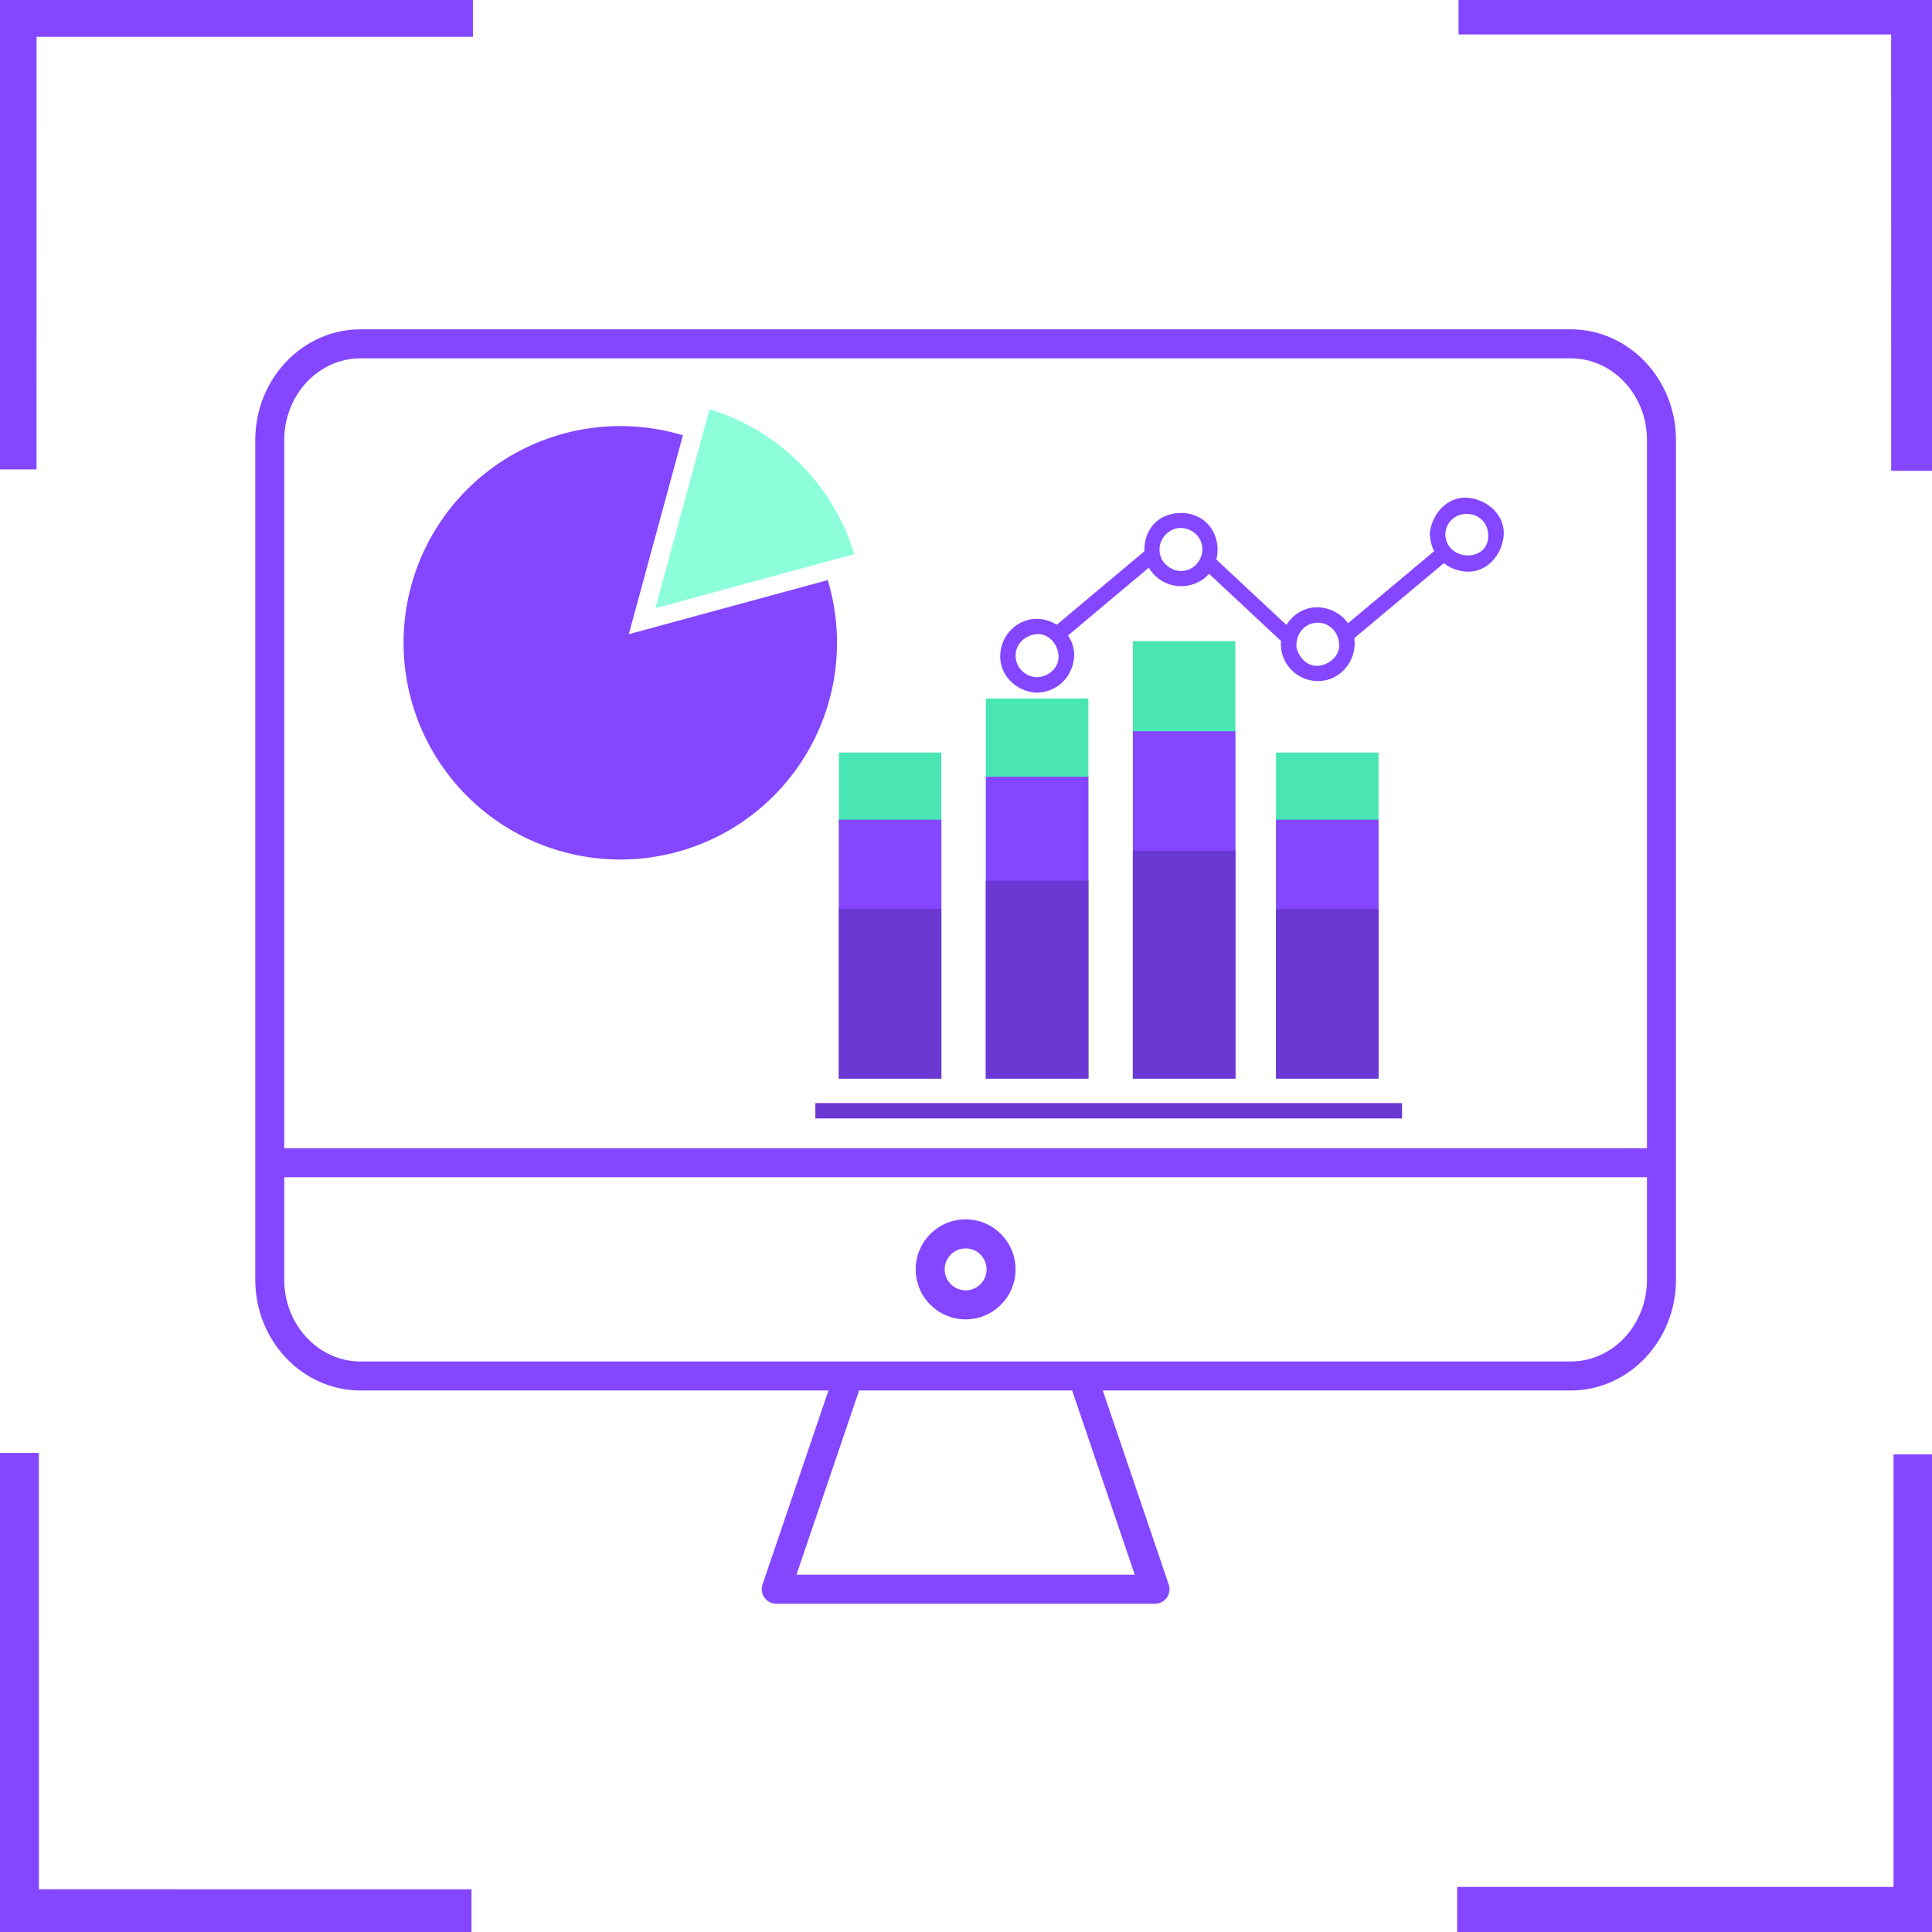 <svg xmlns="http://www.w3.org/2000/svg" xmlns:xlink="http://www.w3.org/1999/xlink" width="1024" zoomAndPan="magnify" viewBox="0 0 768 768" height="1024" preserveAspectRatio="xMidYMid meet" version="1.0"><defs><clipPath id="949f86ff11"><path d="M 0 0 L 188 0 L 188 187 L 0 187 Z M 0 0 " clip-rule="nonzero"/></clipPath><clipPath id="4e8c605d62"><path d="M 79.324 -138.723 L 210.316 -7.734 L -7.121 209.703 L -138.113 78.711 Z M 79.324 -138.723 " clip-rule="nonzero"/></clipPath><clipPath id="29917d91a5"><path d="M 79.324 -138.723 L 210.316 -7.734 L -7.121 209.703 L -138.113 78.711 Z M 79.324 -138.723 " clip-rule="nonzero"/></clipPath><clipPath id="9b9313ed20"><path d="M 579 578 L 768 578 L 768 768 L 579 768 Z M 579 578 " clip-rule="nonzero"/></clipPath><clipPath id="2b17b31be8"><path d="M 687.91 903.441 L 556.918 772.449 L 774.352 555.016 L 905.344 686.004 Z M 687.91 903.441 " clip-rule="nonzero"/></clipPath><clipPath id="ab7597ed4f"><path d="M 687.91 903.441 L 556.918 772.449 L 774.352 555.016 L 905.344 686.004 Z M 687.91 903.441 " clip-rule="nonzero"/></clipPath><clipPath id="4e66931ac1"><path d="M 0 577 L 188 577 L 188 768 L 0 768 Z M 0 577 " clip-rule="nonzero"/></clipPath><clipPath id="841b6c0488"><path d="M -137.895 686.223 L -6.906 555.23 L 210.531 772.664 L 79.539 903.656 Z M -137.895 686.223 " clip-rule="nonzero"/></clipPath><clipPath id="258e4bc80f"><path d="M -137.895 686.223 L -6.906 555.23 L 210.531 772.664 L 79.539 903.656 Z M -137.895 686.223 " clip-rule="nonzero"/></clipPath><clipPath id="70735a63bf"><path d="M 579 0 L 768 0 L 768 188 L 579 188 Z M 579 0 " clip-rule="nonzero"/></clipPath><clipPath id="47e4b6cbcd"><path d="M 905.129 78.496 L 774.137 209.488 L 556.703 -7.949 L 687.695 -138.941 Z M 905.129 78.496 " clip-rule="nonzero"/></clipPath><clipPath id="97f6a80e11"><path d="M 905.129 78.496 L 774.137 209.488 L 556.703 -7.949 L 687.695 -138.941 Z M 905.129 78.496 " clip-rule="nonzero"/></clipPath><clipPath id="782399cbd0"><path d="M 101.477 130.883 L 666.227 130.883 L 666.227 637.512 L 101.477 637.512 Z M 101.477 130.883 " clip-rule="nonzero"/></clipPath><clipPath id="7b2b2bae79"><path d="M 419 218 L 458 218 L 458 254 L 419 254 Z M 419 218 " clip-rule="nonzero"/></clipPath><clipPath id="34889672b1"><path d="M 596.41 280.25 L 396.977 275.016 L 399.141 192.543 L 598.574 197.777 Z M 596.41 280.25 " clip-rule="nonzero"/></clipPath><clipPath id="1f565dcd42"><path d="M 596.41 280.25 L 396.977 275.016 L 399.141 192.543 L 598.574 197.777 Z M 596.41 280.25 " clip-rule="nonzero"/></clipPath><clipPath id="cef8c6511a"><path d="M 480 221 L 512 221 L 512 256 L 480 256 Z M 480 221 " clip-rule="nonzero"/></clipPath><clipPath id="1d01009887"><path d="M 596.41 280.25 L 396.977 275.016 L 399.141 192.543 L 598.574 197.777 Z M 596.41 280.25 " clip-rule="nonzero"/></clipPath><clipPath id="f214295e58"><path d="M 596.41 280.25 L 396.977 275.016 L 399.141 192.543 L 598.574 197.777 Z M 596.41 280.25 " clip-rule="nonzero"/></clipPath><clipPath id="311b3df939"><path d="M 535 197 L 598 197 L 598 255 L 535 255 Z M 535 197 " clip-rule="nonzero"/></clipPath><clipPath id="ee4a1fc846"><path d="M 596.41 280.25 L 396.977 275.016 L 399.141 192.543 L 598.574 197.777 Z M 596.41 280.25 " clip-rule="nonzero"/></clipPath><clipPath id="4c23904738"><path d="M 596.41 280.25 L 396.977 275.016 L 399.141 192.543 L 598.574 197.777 Z M 596.41 280.25 " clip-rule="nonzero"/></clipPath><clipPath id="f732e9f7ee"><path d="M 509 241 L 539 241 L 539 271 L 509 271 Z M 509 241 " clip-rule="nonzero"/></clipPath><clipPath id="917c637bd1"><path d="M 596.41 280.25 L 396.977 275.016 L 399.141 192.543 L 598.574 197.777 Z M 596.41 280.25 " clip-rule="nonzero"/></clipPath><clipPath id="fc76240ad0"><path d="M 596.41 280.25 L 396.977 275.016 L 399.141 192.543 L 598.574 197.777 Z M 596.41 280.25 " clip-rule="nonzero"/></clipPath><clipPath id="71cf90b272"><path d="M 454 203 L 485 203 L 485 234 L 454 234 Z M 454 203 " clip-rule="nonzero"/></clipPath><clipPath id="e2f94f128b"><path d="M 596.41 280.25 L 396.977 275.016 L 399.141 192.543 L 598.574 197.777 Z M 596.41 280.25 " clip-rule="nonzero"/></clipPath><clipPath id="8818bed0a8"><path d="M 596.41 280.25 L 396.977 275.016 L 399.141 192.543 L 598.574 197.777 Z M 596.41 280.25 " clip-rule="nonzero"/></clipPath><clipPath id="ccf5e456ea"><path d="M 397 246 L 428 246 L 428 276 L 397 276 Z M 397 246 " clip-rule="nonzero"/></clipPath><clipPath id="e2ede69519"><path d="M 596.41 280.25 L 396.977 275.016 L 399.141 192.543 L 598.574 197.777 Z M 596.41 280.25 " clip-rule="nonzero"/></clipPath><clipPath id="55be441544"><path d="M 596.41 280.25 L 396.977 275.016 L 399.141 192.543 L 598.574 197.777 Z M 596.41 280.25 " clip-rule="nonzero"/></clipPath><clipPath id="a32eb39827"><path d="M 450 254.867 L 492 254.867 L 492 429 L 450 429 Z M 450 254.867 " clip-rule="nonzero"/></clipPath><clipPath id="501464ae76"><path d="M 324.094 438 L 557.344 438 L 557.344 444.617 L 324.094 444.617 Z M 324.094 438 " clip-rule="nonzero"/></clipPath></defs><g clip-path="url(#949f86ff11)"><g clip-path="url(#4e8c605d62)"><g clip-path="url(#29917d91a5)"><path fill="#8447ff" d="M -29.746 186.602 L -29.734 -29.629 L 187.996 -29.641 L 187.996 14.633 L 14.539 14.641 L 14.527 186.602 L -29.746 186.602 " fill-opacity="1" fill-rule="nonzero"/></g></g></g><g clip-path="url(#9b9313ed20)"><g clip-path="url(#2b17b31be8)"><g clip-path="url(#ab7597ed4f)"><path fill="#8447ff" d="M 796.98 578.113 L 796.965 794.344 L 579.234 794.355 L 579.234 750.082 L 752.695 750.074 L 752.707 578.113 L 796.98 578.113 " fill-opacity="1" fill-rule="nonzero"/></g></g></g><g clip-path="url(#4e66931ac1)"><g clip-path="url(#841b6c0488)"><g clip-path="url(#258e4bc80f)"><path fill="#8447ff" d="M 187.43 795.293 L -28.801 795.277 L -28.812 577.547 L 15.461 577.547 L 15.469 751.008 L 187.43 751.02 L 187.43 795.293 " fill-opacity="1" fill-rule="nonzero"/></g></g></g><g clip-path="url(#70735a63bf)"><g clip-path="url(#47e4b6cbcd)"><g clip-path="url(#97f6a80e11)"><path fill="#8447ff" d="M 579.801 -30.574 L 796.031 -30.562 L 796.043 187.168 L 751.77 187.168 L 751.762 13.711 L 579.801 13.699 L 579.801 -30.574 " fill-opacity="1" fill-rule="nonzero"/></g></g></g><g clip-path="url(#782399cbd0)"><path fill="#8447ff" d="M 383.852 512.93 C 379.258 512.93 375.523 509.188 375.523 504.59 C 375.523 499.996 379.258 496.254 383.852 496.254 C 388.441 496.254 392.18 499.996 392.18 504.59 C 392.18 509.188 388.441 512.93 383.852 512.93 Z M 383.852 484.719 C 372.887 484.719 363.996 493.641 363.996 504.59 C 363.996 515.566 372.887 524.465 383.852 524.465 C 394.812 524.465 403.707 515.566 403.707 504.59 C 403.707 493.641 394.812 484.719 383.852 484.719 Z M 624.379 541.207 L 143.324 541.207 C 126.598 541.207 113 526.652 113 508.738 L 113 467.977 L 654.699 467.977 L 654.699 508.738 C 654.699 526.652 641.105 541.207 624.379 541.207 Z M 451.09 625.977 L 316.613 625.977 L 341.508 552.742 L 426.195 552.742 Z M 143.324 142.445 L 624.379 142.445 C 641.105 142.445 654.699 157 654.699 174.914 L 654.699 456.438 L 113 456.438 L 113 174.914 C 113 157 126.598 142.445 143.324 142.445 Z M 624.379 130.906 L 143.324 130.906 C 120.25 130.906 101.477 150.645 101.477 174.914 L 101.477 508.738 C 101.477 533.004 120.25 552.742 143.324 552.742 L 329.328 552.742 L 303.105 629.895 C 302.52 631.652 302.789 633.59 303.871 635.102 C 304.973 636.609 306.707 637.512 308.574 637.512 L 459.129 637.512 C 460.996 637.512 462.73 636.609 463.832 635.102 C 464.914 633.59 465.184 631.652 464.598 629.895 L 438.371 552.742 L 624.379 552.742 C 647.453 552.742 666.227 533.004 666.227 508.738 L 666.227 174.914 C 666.227 150.645 647.453 130.906 624.379 130.906 " fill-opacity="1" fill-rule="nonzero"/></g><path fill="#8447ff" d="M 249.961 252.102 L 271.465 173.039 C 269.945 172.578 268.418 172.164 266.875 171.789 C 265.336 171.418 263.785 171.086 262.227 170.797 C 260.668 170.508 259.102 170.266 257.527 170.062 C 255.957 169.859 254.379 169.703 252.797 169.59 C 251.215 169.473 249.633 169.402 248.047 169.375 C 246.461 169.348 244.875 169.363 243.293 169.426 C 241.707 169.484 240.125 169.59 238.547 169.738 C 236.969 169.887 235.395 170.074 233.828 170.312 C 232.258 170.547 230.699 170.824 229.145 171.145 C 227.594 171.465 226.051 171.828 224.516 172.234 C 222.984 172.641 221.465 173.086 219.953 173.578 C 218.445 174.066 216.953 174.598 215.477 175.172 C 213.996 175.742 212.535 176.355 211.09 177.008 C 209.645 177.66 208.219 178.352 206.812 179.086 C 205.406 179.816 204.02 180.586 202.656 181.395 C 201.293 182.203 199.949 183.047 198.633 183.93 C 197.316 184.812 196.023 185.73 194.758 186.684 C 193.488 187.637 192.25 188.625 191.039 189.648 C 189.824 190.668 188.641 191.723 187.488 192.812 C 186.332 193.898 185.211 195.016 184.117 196.168 C 183.027 197.316 181.965 198.496 180.938 199.703 C 179.91 200.91 178.918 202.145 177.961 203.41 C 177 204.672 176.078 205.961 175.188 207.273 C 174.301 208.586 173.449 209.926 172.637 211.285 C 171.82 212.645 171.047 214.027 170.309 215.43 C 169.57 216.836 168.871 218.258 168.211 219.699 C 167.555 221.141 166.934 222.602 166.355 224.078 C 165.777 225.555 165.238 227.043 164.742 228.551 C 164.246 230.055 163.793 231.574 163.379 233.105 C 162.969 234.637 162.598 236.18 162.27 237.73 C 161.941 239.281 161.656 240.84 161.418 242.406 C 161.176 243.977 160.977 245.547 160.824 247.125 C 160.668 248.703 160.559 250.285 160.492 251.867 C 160.422 253.453 160.398 255.039 160.422 256.625 C 160.441 258.211 160.504 259.793 160.613 261.375 C 160.719 262.957 160.871 264.535 161.066 266.109 C 161.262 267.684 161.5 269.25 161.781 270.809 C 162.062 272.371 162.387 273.922 162.754 275.465 C 163.121 277.008 163.531 278.539 163.98 280.059 C 164.434 281.578 164.926 283.082 165.461 284.578 C 165.996 286.07 166.57 287.547 167.188 289.008 C 167.805 290.469 168.461 291.91 169.156 293.336 C 169.852 294.762 170.586 296.164 171.359 297.551 C 172.133 298.934 172.945 300.297 173.793 301.633 C 174.641 302.973 175.527 304.289 176.449 305.578 C 177.371 306.871 178.324 308.133 179.316 309.371 C 180.309 310.609 181.332 311.82 182.391 313 C 183.449 314.18 184.539 315.332 185.66 316.453 C 186.781 317.574 187.934 318.664 189.113 319.723 C 190.293 320.777 191.504 321.801 192.742 322.793 C 193.98 323.785 195.246 324.738 196.535 325.66 C 197.828 326.582 199.141 327.465 200.48 328.312 C 201.82 329.16 203.184 329.973 204.566 330.746 C 205.953 331.52 207.355 332.254 208.781 332.949 C 210.207 333.645 211.652 334.301 213.113 334.914 C 214.574 335.531 216.051 336.105 217.543 336.641 C 219.035 337.176 220.543 337.668 222.062 338.117 C 223.582 338.57 225.113 338.977 226.656 339.344 C 228.199 339.711 229.75 340.035 231.312 340.316 C 232.871 340.598 234.438 340.832 236.012 341.027 C 237.586 341.223 239.164 341.371 240.746 341.48 C 242.328 341.586 243.914 341.652 245.496 341.672 C 247.082 341.691 248.668 341.668 250.254 341.598 C 251.836 341.531 253.418 341.418 254.996 341.266 C 256.574 341.109 258.145 340.91 259.715 340.668 C 261.281 340.426 262.84 340.141 264.391 339.812 C 265.941 339.484 267.484 339.117 269.016 338.703 C 270.547 338.289 272.062 337.836 273.57 337.336 C 275.074 336.84 276.566 336.301 278.043 335.723 C 279.52 335.145 280.977 334.523 282.418 333.863 C 283.859 333.207 285.285 332.508 286.688 331.77 C 288.09 331.031 289.473 330.254 290.832 329.438 C 292.191 328.625 293.527 327.773 294.844 326.883 C 296.156 325.996 297.445 325.07 298.707 324.113 C 299.969 323.152 301.203 322.16 302.41 321.133 C 303.617 320.105 304.797 319.043 305.945 317.949 C 307.094 316.859 308.211 315.734 309.301 314.578 C 310.387 313.426 311.441 312.242 312.461 311.027 C 313.484 309.816 314.473 308.578 315.426 307.309 C 316.379 306.043 317.297 304.75 318.176 303.434 C 319.059 302.113 319.902 300.773 320.711 299.41 C 321.52 298.043 322.289 296.656 323.02 295.25 C 323.75 293.844 324.441 292.418 325.094 290.973 C 325.746 289.527 326.359 288.066 326.93 286.586 C 327.504 285.109 328.035 283.613 328.523 282.105 C 329.012 280.598 329.461 279.078 329.863 277.543 C 330.27 276.012 330.633 274.469 330.953 272.914 C 331.273 271.363 331.551 269.801 331.785 268.234 C 332.02 266.664 332.207 265.09 332.355 263.512 C 332.504 261.934 332.605 260.352 332.664 258.77 C 332.727 257.184 332.742 255.598 332.715 254.012 C 332.688 252.426 332.613 250.844 332.5 249.262 C 332.383 247.68 332.227 246.105 332.023 244.531 C 331.82 242.957 331.574 241.395 331.289 239.832 C 331 238.273 330.668 236.723 330.293 235.184 C 329.918 233.645 329.5 232.113 329.043 230.594 Z M 249.961 252.102 " fill-opacity="1" fill-rule="nonzero"/><path fill="#8cffda" d="M 282.047 162.695 L 260.539 241.758 L 339.605 220.254 C 338.578 216.867 337.348 213.562 335.914 210.328 C 334.48 207.094 332.855 203.965 331.035 200.93 C 329.219 197.898 327.219 194.988 325.043 192.199 C 322.867 189.414 320.531 186.77 318.031 184.27 C 315.531 181.766 312.887 179.43 310.098 177.254 C 307.312 175.078 304.402 173.082 301.367 171.262 C 298.336 169.445 295.203 167.82 291.969 166.387 C 288.738 164.953 285.43 163.723 282.047 162.695 Z M 282.047 162.695 " fill-opacity="1" fill-rule="nonzero"/><g clip-path="url(#7b2b2bae79)"><g clip-path="url(#34889672b1)"><g clip-path="url(#1f565dcd42)"><path fill="#8447ff" d="M 424.023 253.051 C 434.746 244.094 446.457 234.191 457.18 225.234 C 457.172 225.223 457.168 225.215 457.164 225.207 C 457.059 225.059 456.965 224.895 456.879 224.711 C 456.781 224.535 456.707 224.355 456.645 224.18 C 455.914 222.441 455.508 220.578 455.422 218.703 C 443.793 228.426 431.172 239.082 419.543 248.801 C 421.305 249.906 422.844 251.359 424.023 253.051 Z M 424.023 253.051 " fill-opacity="1" fill-rule="nonzero"/></g></g></g><g clip-path="url(#cef8c6511a)"><g clip-path="url(#1d01009887)"><g clip-path="url(#f214295e58)"><path fill="#8447ff" d="M 509.707 255.246 C 509.93 252.969 510.691 250.793 511.871 248.883 C 502.566 240.242 492.324 230.605 483.016 221.965 C 482.469 224.035 481.488 225.98 480.09 227.617 C 489.648 236.496 500.148 246.367 509.707 255.246 Z M 509.707 255.246 " fill-opacity="1" fill-rule="nonzero"/></g></g></g><g clip-path="url(#311b3df939)"><g clip-path="url(#ee4a1fc846)"><g clip-path="url(#4c23904738)"><path fill="#8447ff" d="M 573.953 223.871 C 576.297 225.746 579.266 226.945 582.672 227.219 C 590.945 227.883 597.129 220.543 597.742 212.926 C 598.406 204.652 591.062 198.469 583.441 197.859 C 575.496 197.223 569.496 203.961 568.484 211.238 C 568.41 211.516 568.359 211.812 568.371 212.152 C 568.344 212.484 568.375 212.777 568.434 213.055 C 568.605 215.266 569.164 217.309 570.078 219.109 C 558.668 228.641 546.766 238.645 535.359 248.176 C 536.621 249.91 537.5 251.914 537.848 254.09 C 549.719 244.176 562.082 233.789 573.953 223.871 Z M 591.594 212.762 C 591.898 223.785 574.82 223.281 574.516 212.316 C 575.398 201.328 591.289 201.746 591.594 212.762 Z M 591.594 212.762 " fill-opacity="1" fill-rule="nonzero"/></g></g></g><g clip-path="url(#f732e9f7ee)"><g clip-path="url(#917c637bd1)"><g clip-path="url(#fc76240ad0)"><path fill="#8447ff" d="M 509.234 257.523 C 509.246 257.641 509.262 257.754 509.281 257.867 C 509.285 258.023 509.297 258.18 509.324 258.344 C 510.52 265.77 517.227 271.152 524.734 270.719 C 532.375 270.281 538.09 263.938 538.496 256.465 C 538.551 255.492 538.492 254.543 538.344 253.625 C 537.992 251.449 537.113 249.441 535.852 247.711 C 533.059 243.875 528.402 241.383 523.492 241.402 C 518.375 241.418 513.934 244.293 511.402 248.387 C 510.219 250.297 509.457 252.473 509.238 254.75 C 509.148 255.664 509.141 256.59 509.234 257.523 Z M 523.332 247.547 C 528.43 247.223 532.23 251.422 532.348 256.301 C 532.457 260.695 528.75 263.902 524.719 264.59 C 519.992 265.395 516.199 261.461 515.355 257.199 C 515.09 252.32 518.145 247.875 523.332 247.547 Z M 523.332 247.547 " fill-opacity="1" fill-rule="nonzero"/></g></g></g><g clip-path="url(#71cf90b272)"><g clip-path="url(#e2f94f128b)"><g clip-path="url(#8818bed0a8)"><path fill="#8447ff" d="M 456.383 225.184 C 456.469 225.367 456.566 225.527 456.668 225.676 C 456.672 225.688 456.676 225.695 456.684 225.703 C 460.773 232.551 469.184 234.938 476.371 231.383 C 478.035 230.559 479.434 229.438 480.559 228.113 C 481.957 226.477 482.938 224.531 483.488 222.457 C 484.469 218.754 484.07 214.645 482.203 211.184 C 478.5 204.32 470.027 202.273 463.16 205.164 C 457.453 207.57 454.664 213.406 454.926 219.176 C 455.008 221.047 455.414 222.914 456.148 224.648 C 456.211 224.828 456.285 225.004 456.383 225.184 Z M 465.555 210.832 C 469.258 208.766 474.152 210.207 476.492 213.617 C 479.207 217.574 477.996 223.016 474.039 225.633 C 469.703 228.5 464.148 226.562 461.773 222.223 C 459.754 217.91 461.469 213.109 465.555 210.832 Z M 465.555 210.832 " fill-opacity="1" fill-rule="nonzero"/></g></g></g><g clip-path="url(#ccf5e456ea)"><g clip-path="url(#e2ede69519)"><g clip-path="url(#55be441544)"><path fill="#8447ff" d="M 397.59 260.941 C 397.602 268.66 403.961 274.656 411.379 275.305 C 411.539 275.328 411.707 275.348 411.887 275.348 C 412.062 275.355 412.23 275.348 412.391 275.332 C 420.125 275.082 426.074 269.406 426.926 261.711 C 427.297 258.344 426.328 255.18 424.52 252.582 C 423.34 250.887 421.801 249.438 420.039 248.332 C 417.473 246.727 414.438 245.848 411.348 246.023 C 403.516 246.477 397.574 253.215 397.59 260.941 Z M 411.363 252.156 C 416.867 251.219 421.047 256.531 420.773 261.547 C 420.531 266.039 416.293 269.195 412.047 269.199 C 407.617 268.961 403.996 265.602 403.738 261.102 C 403.469 256.438 406.965 252.902 411.363 252.156 Z M 411.363 252.156 " fill-opacity="1" fill-rule="nonzero"/></g></g></g><path fill="#49e6b4" d="M 333.453 299.145 L 374.203 299.145 L 374.203 428.734 L 333.453 428.734 Z M 333.453 299.145 " fill-opacity="1" fill-rule="nonzero"/><path fill="#49e6b4" d="M 391.891 277.656 L 432.645 277.656 L 432.645 428.734 L 391.891 428.734 Z M 391.891 277.656 " fill-opacity="1" fill-rule="nonzero"/><g clip-path="url(#a32eb39827)"><path fill="#49e6b4" d="M 450.328 254.863 L 491.082 254.863 L 491.082 428.734 L 450.328 428.734 Z M 450.328 254.863 " fill-opacity="1" fill-rule="nonzero"/></g><path fill="#8447ff" d="M 333.453 325.84 L 374.203 325.84 L 374.203 428.734 L 333.453 428.734 Z M 333.453 325.84 " fill-opacity="1" fill-rule="nonzero"/><path fill="#8447ff" d="M 391.891 308.777 L 432.645 308.777 L 432.645 428.734 L 391.891 428.734 Z M 391.891 308.777 " fill-opacity="1" fill-rule="nonzero"/><path fill="#8447ff" d="M 450.328 290.68 L 491.082 290.68 L 491.082 428.734 L 450.328 428.734 Z M 450.328 290.68 " fill-opacity="1" fill-rule="nonzero"/><path fill="#6c38d4" d="M 333.453 361.27 L 374.203 361.27 L 374.203 428.734 L 333.453 428.734 Z M 333.453 361.27 " fill-opacity="1" fill-rule="nonzero"/><path fill="#6c38d4" d="M 391.891 350.082 L 432.645 350.082 L 432.645 428.734 L 391.891 428.734 Z M 391.891 350.082 " fill-opacity="1" fill-rule="nonzero"/><path fill="#49e6b4" d="M 507.242 299.145 L 547.996 299.145 L 547.996 428.734 L 507.242 428.734 Z M 507.242 299.145 " fill-opacity="1" fill-rule="nonzero"/><path fill="#8447ff" d="M 507.242 325.84 L 547.996 325.84 L 547.996 428.734 L 507.242 428.734 Z M 507.242 325.84 " fill-opacity="1" fill-rule="nonzero"/><path fill="#6c38d4" d="M 507.242 361.27 L 547.996 361.27 L 547.996 428.734 L 507.242 428.734 Z M 507.242 361.27 " fill-opacity="1" fill-rule="nonzero"/><path fill="#6c38d4" d="M 450.328 338.219 L 491.082 338.219 L 491.082 428.734 L 450.328 428.734 Z M 450.328 338.219 " fill-opacity="1" fill-rule="nonzero"/><g clip-path="url(#501464ae76)"><path fill="#6c38d4" d="M 324.113 438.488 L 557.332 438.488 L 557.332 444.609 L 324.113 444.609 Z M 324.113 438.488 " fill-opacity="1" fill-rule="nonzero"/></g></svg>